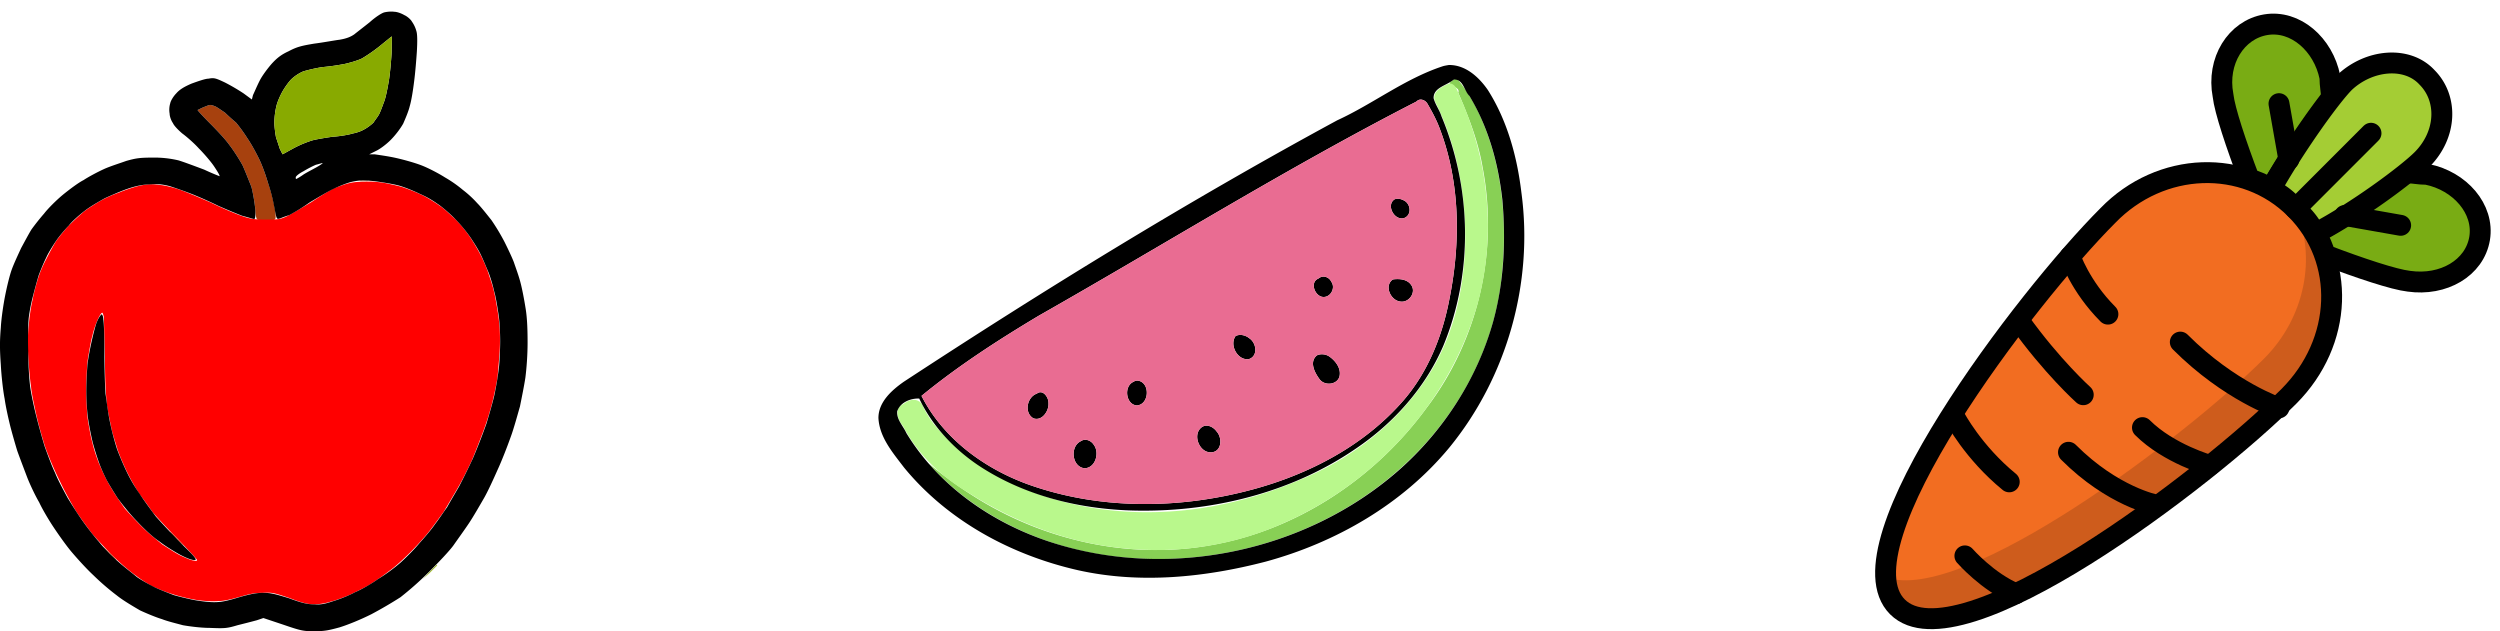 <svg xmlns="http://www.w3.org/2000/svg" width="202pt" height="68" viewBox="0 -51 202 51"><g id="page1"><g fill-rule="evenodd"><path fill="#a7410e" d="M16.453-42.34c-.219.086-.441.223-.484.223-.047 0 .398.484.972 1.062.575.575 1.286 1.328 1.594 1.77.313.398.797 1.152 1.063 1.64.222.485.53 1.286.71 1.727a13 13 0 0 1 .31 1.727c0 .488.089.886.175.93.047.046.402.09.754.09.531 0 .664-.044.71-.177.044-.09 0-.535-.089-1.02-.09-.444-.309-1.327-.531-1.905-.176-.621-.489-1.461-.711-1.903-.219-.445-.617-1.195-.93-1.64a12 12 0 0 0-.93-1.286 15 15 0 0 1-.886-.796c-.266-.176-.575-.399-.75-.489a1.5 1.5 0 0 0-.446-.133c-.086 0-.308.09-.53.18m12.668 5.98h.531c.18-.046.047-.046-.265-.046-.266 0-.399 0-.266.047M14.238-7.436c.313.265.578.53.578.53.043 0-.18-.265-.488-.53-.265-.313-.531-.579-.574-.579-.047 0 .176.266.484.579M8.836-6.29c.266.312.531.578.574.578.047 0-.176-.266-.484-.578-.313-.266-.578-.531-.578-.531-.043 0 .18.265.488.53"/><path fill="red" d="M27.836-36.094c-.398.133-.883.309-1.016.399-.18.086-.933.53-1.64 1.015-.754.446-1.64.977-1.992 1.153-.579.265-.711.265-1.727.265-.887 0-1.2-.043-1.863-.265-.399-.133-1.594-.621-2.567-1.106-1.02-.445-2.172-.93-2.57-1.062-.399-.133-1.063-.313-1.504-.356-.668-.09-.934-.09-1.598.043-.441.09-1.238.356-1.77.578a9.7 9.7 0 0 0-1.64.75c-.351.223-.93.578-1.195.797-.309.27-.797.711-1.152 1.067-.352.351-.797.93-1.063 1.28a24 24 0 0 0-.797 1.466 9.5 9.5 0 0 0-.664 1.547c-.133.445-.355 1.199-.441 1.73-.133.531-.266 1.461-.313 2.082-.086.664-.086 1.68-.043 2.48.043.75.133 1.86.223 2.434.043.578.266 1.55.398 2.172.133.617.442 1.77.707 2.613.266.797.84 2.125 1.243 2.922.398.844 1.015 1.95 1.37 2.524.4.578.977 1.375 1.286 1.773A52 52 0 0 0 9.19-6.02c.575.575 1.418 1.282 1.817 1.547.398.313.973.664 1.281.844.313.133 1.02.442 1.598.617.531.18 1.414.399 1.992.489.621.09 1.238.132 1.77.09.488 0 1.152-.18 1.773-.356.754-.223 1.152-.309 1.816-.309.754-.047.93 0 2.215.442 1.02.398 1.504.488 1.95.488.35 0 .929-.09 1.328-.223.398-.09 1.062-.351 1.503-.53.446-.224 1.196-.575 1.641-.84a22 22 0 0 0 1.637-1.153c.445-.313 1.152-.973 1.597-1.418a25 25 0 0 0 1.461-1.594c.352-.441.93-1.242 1.285-1.726.31-.532.84-1.418 1.149-1.95.312-.53.797-1.507 1.11-2.171.265-.622.706-1.77.972-2.48a22 22 0 0 0 .71-2.302 30 30 0 0 0 .4-1.906c.042-.488.132-1.46.175-2.125.043-.71.043-1.684-.043-2.348-.047-.62-.223-1.55-.312-2.039a11 11 0 0 0-.485-1.726c-.133-.488-.445-1.195-.664-1.637a17 17 0 0 0-.886-1.508 11 11 0 0 0-1.153-1.418c-.398-.351-.93-.886-1.285-1.105-.309-.223-.93-.621-1.371-.844a14 14 0 0 0-1.508-.617c-.355-.133-1.02-.266-1.418-.356-.441-.09-1.195-.175-1.726-.132-.754 0-1.106.043-1.684.222M7.906-25.199c-.133.308-.355.887-.441 1.328-.133.441-.266 1.285-.356 1.816-.09.575-.132 1.727-.132 2.524 0 .886.043 1.992.132 2.523.09.535.223 1.332.356 1.774.086.441.351 1.242.574 1.773s.621 1.371.93 1.86c.308.53.797 1.238 1.11 1.683.35.398.972 1.063 1.413 1.504.445.445 1.2 1.062 1.64 1.418.49.309 1.153.754 1.552.93.398.18.797.355.972.355.18.043.266.043.266-.047 0-.043-.707-.797-1.504-1.637a54 54 0 0 1-2.082-2.214 31 31 0 0 0-1.063-1.461 20 20 0 0 1-.976-1.727A21 21 0 0 1 9.5-14.66c-.133-.485-.398-1.238-.488-1.68-.086-.445-.266-1.242-.352-1.816-.09-.664-.18-2.04-.18-3.942-.043-1.64-.085-3.101-.085-3.28-.047-.177-.09-.352-.133-.352-.09 0-.223.265-.356.53"/><path d="M31.07-50.004c-.222.047-.754.398-1.195.797-.445.355-1.02.797-1.242.977-.309.218-.664.351-1.195.44-.399.048-1.329.224-2.036.313-1.062.176-1.418.266-2.082.618-.578.265-.93.53-1.375 1.02-.308.355-.75.929-.972 1.374-.223.442-.446.973-.532 1.149l-.09.355-.663-.488a16 16 0 0 0-1.508-.883c-.75-.355-.883-.398-1.328-.312-.266 0-.883.222-1.372.398-.62.266-.976.488-1.242.797-.218.222-.441.578-.484.797a1.85 1.85 0 0 0-.047.843c0 .223.133.575.266.754.09.22.445.575.754.84.308.223.93.754 1.328 1.196.398.398.976 1.062 1.242 1.46s.484.754.441.797c0 0-.574-.218-1.238-.531-.71-.266-1.64-.617-2.082-.75a8.4 8.4 0 0 0-2.04-.223c-1.062 0-1.37.043-2.167.266-.488.176-1.332.441-1.816.664-.489.223-1.243.621-1.641.887-.441.222-1.195.797-1.684 1.195-.53.441-1.195 1.106-1.504 1.508a19 19 0 0 0-1.02 1.281c-.222.356-.573 1.02-.839 1.508-.223.488-.578 1.238-.754 1.727-.18.488-.398 1.418-.531 2.082s-.313 1.816-.356 2.613c-.09 1.062-.09 1.77 0 3.012.043.84.176 2.082.309 2.746.09.664.313 1.636.445 2.172.133.53.399 1.46.575 2.035.222.62.578 1.55.796 2.125.223.578.664 1.508.977 2.039.266.574.797 1.46 1.152 1.992.352.531.973 1.418 1.414 1.95.446.53 1.243 1.417 1.817 1.948a20 20 0 0 0 1.906 1.641c.488.395 1.328.883 1.86 1.195.574.266 1.328.575 1.773.707.441.176 1.195.356 1.68.489.488.09 1.464.218 2.171.218 1.196.047 1.375.047 2.258-.218a84 84 0 0 0 1.551-.399l.531-.18 1.594.532c1.418.488 1.64.535 2.48.535.797 0 1.11-.047 2.082-.313.711-.222 1.684-.62 2.57-1.062a34 34 0 0 0 2.348-1.371 26 26 0 0 0 2.301-2.04c.754-.753 1.684-1.726 1.996-2.171.309-.442.883-1.238 1.239-1.77.355-.53.886-1.46 1.195-1.992.312-.531.797-1.598 1.11-2.305.35-.753.796-1.906 1.062-2.656.265-.71.574-1.863.754-2.48.133-.664.351-1.73.441-2.348.09-.71.176-1.773.176-2.836 0-1.152-.043-2.082-.176-2.836-.09-.574-.266-1.504-.398-1.992-.133-.531-.399-1.238-.532-1.637-.132-.355-.488-1.11-.754-1.64a17 17 0 0 0-1.062-1.77c-.355-.445-.84-1.066-1.152-1.375a8.4 8.4 0 0 0-1.153-1.062 10 10 0 0 0-1.46-1.02c-.485-.309-1.329-.754-1.903-.973-.578-.222-1.55-.488-2.172-.62s-1.328-.223-1.594-.266h-.441l.531-.266c.309-.133.84-.531 1.196-.887.398-.398.796-.93 1.02-1.328.175-.398.44-1.02.53-1.418.133-.441.266-1.285.352-1.992.09-.664.18-1.773.223-2.437.043-.797.043-1.371-.043-1.637a2.4 2.4 0 0 0-.356-.754c-.09-.176-.398-.441-.62-.531-.22-.133-.575-.266-.798-.266-.265-.043-.62 0-.797.043m-.355 2.703a13 13 0 0 1-1.461 1.02c-.356.175-.973.351-1.371.441a18 18 0 0 1-1.863.266c-.575.09-1.282.265-1.547.355a3.4 3.4 0 0 0-.934.621c-.219.22-.531.664-.707.973s-.398.797-.488 1.152a6 6 0 0 0-.176 1.371c0 .399.09.977.133 1.196.09.265.222.668.308.933l.223.442.887-.489a9 9 0 0 1 1.46-.62c.266-.087 1.063-.22 1.684-.31.664-.042 1.371-.175 1.637-.265.266-.043.664-.176.887-.308.265-.133.62-.399.797-.579.132-.218.398-.53.488-.75.09-.18.265-.668.398-1.02.133-.398.266-1.108.356-1.64.086-.531.176-1.504.219-2.258 0-.707.046-1.285 0-1.285 0 0-.442.356-.93.754M16.453-42.34c-.219.086-.441.223-.484.223-.047 0 .398.484.972 1.062.575.575 1.286 1.328 1.594 1.77.313.398.797 1.152 1.063 1.64.222.485.53 1.286.71 1.727.133.488.266 1.285.31 1.77.042.668 0 .843-.09.843-.044 0-.485-.133-.973-.265a47 47 0 0 1-1.907-.797 34 34 0 0 0-2.078-.93 33 33 0 0 0-1.863-.664c-.707-.18-1.062-.18-1.684-.133-.484 0-1.105.133-1.726.352-.531.18-1.328.531-1.817.754-.484.265-1.238.707-1.636 1.02-.399.308-1.02.84-1.285 1.195-.309.308-.797.886-1.063 1.285s-.621.972-.754 1.285c-.176.351-.441.973-.62 1.46a47 47 0 0 0-.485 1.77 14 14 0 0 0-.313 1.641c-.043.398-.086 1.637-.043 2.7 0 1.152.09 2.437.176 3.015.09.574.313 1.637.488 2.3.176.712.489 1.817.664 2.391.223.621.579 1.598.84 2.13.223.573.711 1.46 1.02 2.034.355.578.886 1.418 1.242 1.907.309.44.887 1.195 1.285 1.636.352.446 1.063 1.2 1.547 1.594.488.445 1.2.977 1.508 1.242.308.223.93.574 1.37.797.446.223 1.153.488 1.599.664.44.133 1.195.309 1.636.399.489.09 1.196.18 1.64.18.575 0 1.02-.09 2.036-.4.93-.269 1.418-.355 1.95-.355.577 0 .929.086 2.081.442 1.063.398 1.508.488 2.04.488.53.043.882-.043 1.55-.266.442-.132 1.238-.441 1.727-.71.53-.22 1.37-.708 1.86-1.063a14 14 0 0 0 1.816-1.328c.44-.399 1.152-1.106 1.55-1.594.399-.441.973-1.11 1.239-1.508.312-.398.71-1.015.976-1.37.219-.4.664-1.153.973-1.684a61 61 0 0 0 1.11-2.258 49 49 0 0 0 1.105-2.836c.265-.887.62-2.082.707-2.656a22 22 0 0 0 .312-1.993c.043-.488.086-1.375.086-1.996 0-.617-.043-1.636-.133-2.168-.086-.578-.218-1.418-.351-1.859a12 12 0 0 0-.446-1.508c-.175-.398-.441-1.062-.617-1.418-.18-.398-.578-1.02-.844-1.418a12 12 0 0 0-1.285-1.547c-.441-.445-1.062-.976-1.414-1.199a7.6 7.6 0 0 0-1.418-.797c-.445-.218-1.195-.531-1.683-.664-.489-.133-1.328-.265-1.95-.351-.93-.09-1.152-.09-1.816.043-.398.09-1.062.355-1.504.574-.402.18-1.285.71-1.95 1.11a16 16 0 0 1-1.64 1.019c-.308.086-.62.218-.754.265-.265.086-.265.043-.441-.886a14 14 0 0 0-.531-2.04c-.176-.62-.489-1.46-.711-1.902-.219-.445-.617-1.195-.93-1.64a12 12 0 0 0-.93-1.286 15 15 0 0 1-.886-.796c-.266-.176-.575-.399-.75-.489a1.5 1.5 0 0 0-.446-.133c-.086 0-.308.09-.53.18m9.082 4.649c-.223.09-.664.312-1.02.53-.355.18-.62.4-.62.49s0 .132.046.132c0 0 .266-.133.575-.355.265-.176.797-.442 1.105-.618.313-.18.488-.312.445-.312-.09 0-.312.09-.53.133M7.863-25.066c-.133.265-.312 1.02-.445 1.593-.133.575-.309 1.508-.356 1.992a31 31 0 0 0-.085 2.04c0 .62.043 1.593.132 2.214.09.622.266 1.504.399 2.036.133.488.355 1.199.488 1.55.133.399.399.977.574 1.329.176.355.621 1.066.93 1.55.355.489 1.063 1.375 1.594 1.907.488.53 1.285 1.285 1.773 1.593.442.356 1.238.84 1.727 1.106.531.27.976.445 1.152.398.176 0 .09-.176-1.062-1.281a73 73 0 0 1-2.082-2.215c-.399-.531-1.02-1.375-1.329-1.86a12 12 0 0 1-1.02-1.73 24 24 0 0 1-.796-1.86 22 22 0 0 1-.578-2.214c-.133-.621-.266-1.684-.352-2.258-.047-.62-.09-2.125-.09-3.367 0-1.238-.042-2.434-.09-2.656 0-.223-.085-.399-.132-.399-.043 0-.219.22-.352.532"/><path fill="#8a0" d="M30.715-47.3c-.485.398-1.149.84-1.461 1.019-.356.175-.973.351-1.371.441a18 18 0 0 1-1.863.266c-.575.09-1.282.265-1.547.355a3.4 3.4 0 0 0-.934.621c-.219.22-.531.664-.707.973s-.398.797-.488 1.152a6 6 0 0 0-.176 1.371c0 .399.09.977.133 1.196.09.265.222.668.308.933l.223.442.887-.489a9 9 0 0 1 1.46-.62c.266-.087 1.063-.22 1.684-.31.664-.042 1.371-.175 1.637-.265.266-.043.664-.176.887-.308.265-.133.62-.399.797-.579.132-.218.398-.53.488-.75.09-.18.265-.668.398-1.02.133-.398.266-1.108.356-1.64.086-.531.176-1.504.219-2.258 0-.707.046-1.285 0-1.285 0 0-.442.356-.93.754m3.988 42.519-.531.574.574-.531c.309-.309.578-.574.578-.574l-.047-.043z"/><path fill="#88d055" d="M117.242-44.418c-.449.375.797.375.586.906.824 1.938 1.621 3.934 1.969 6.032 1.301 6.722-.348 13.976-4.52 19.425-4.199 5.743-10.578 9.965-17.62 11.137-6.43 1.113-13.208-.398-18.735-3.828a35 35 0 0 1-3.934-2.844c3.883 4.387 9.543 6.938 15.281 7.574 8.399.957 17.223-1.78 23.387-7.601 4.199-3.934 7.098-9.301 7.68-15.04.504-4.624.027-9.487-2.074-13.66a13 13 0 0 0-1.516-2.312c-.211-.078-.344.133-.504.211"/><path fill="#b9f88c" d="M117.109-44.258c-.554.215-1.461.664-1.168 1.438 1.782 3.558 2.524 7.597 2.446 11.586-.106 3.746-.985 7.574-3.082 10.734-2.446 3.746-6.141 6.59-10.258 8.266-5.903 2.55-12.625 3.402-18.895 1.832-3.906-.98-7.68-2.868-10.367-5.95-.476-.507-.847-1.09-1.168-1.73-.238-.742-1.035-.77-1.594-.29-.824.345-.504 1.274-.054 1.806 1.172 2.285 3.11 4.12 5.344 5.421 3.718 2.364 7.972 4.012 12.382 4.438 4.543.504 9.223-.238 13.368-2.18 7.253-3.293 13.101-9.777 15.308-17.484 1.567-5.637.93-11.774-1.516-17.063-.132-.343-.292-.824-.746-.824"/><path d="M116.555-45.64c-3.059 1.011-5.61 3.03-8.504 4.359-12.016 6.511-23.63 13.66-35.028 21.129-.984.691-2.046 1.644-2.046 2.922.078 1.566 1.167 2.816 2.074 4.011 3.535 4.305 8.664 7.07 14.058 8.293 4.997 1.117 10.23.586 15.145-.691 5.687-1.543 11.082-4.653 14.855-9.223 4.653-5.687 6.805-13.312 5.821-20.594-.344-2.898-1.141-5.82-2.711-8.293-.715-1.035-1.805-2.046-3.16-2.02-.161.028-.348.056-.504.106m.769 1.171c-.531.399-1.515.582-1.488 1.407.133.507.477.956.637 1.464 2.445 5.844 2.578 12.7.132 18.575-1.46 3.375-4.011 6.218-7.042 8.265-4.915 3.375-10.922 4.969-16.848 5.02-4.785.054-9.7-1.008-13.711-3.692-1.996-1.355-3.695-3.187-4.73-5.367-.72-.027-1.543.317-1.782 1.035-.055.664.477 1.168.742 1.754 2.579 4.25 6.91 7.254 11.614 8.797 9.515 3.11 20.57.848 28.117-5.742 3.64-3.188 6.379-7.414 7.68-12.063.878-3.191 1.039-6.539.746-9.832-.321-2.925-1.118-5.847-2.661-8.398-.421-.398-.476-1.277-1.167-1.328-.106-.028-.161.078-.239.105m-2.871 1.672c-10.418 5.344-20.355 11.535-30.508 17.3-3.297 1.97-6.539 4.067-9.488 6.485 1.727 3.403 4.996 5.82 8.531 7.121 5.793 2.102 12.25 2.047 18.176.454 4.652-1.25 9.117-3.586 12.277-7.254 1.997-2.34 3.137-5.262 3.696-8.266.879-4.465.851-9.246-.77-13.555-.265-.742-.637-1.433-1.039-2.125-.183-.293-.609-.449-.875-.16m-1.754 7.895c-.746.453-.027 1.78.77 1.515.64-.265.508-1.195-.078-1.437-.211-.106-.453-.157-.692-.078m-6.164 6.406c-.664.265-.375 1.246.211 1.46.664.212 1.223-.64.824-1.194-.187-.403-.691-.56-1.035-.266m6.004.078c-.719.504-.184 1.676.586 1.781.691.133 1.328-.718.902-1.328-.316-.48-.98-.531-1.488-.453m-12.703 4.57c-.531.746.187 2.02 1.09 1.86.746-.266.586-1.301.027-1.672-.293-.242-.742-.375-1.117-.188m6.566 1.567c-.64.535-.16 1.41.211 1.914.426.586 1.461.453 1.621-.238.133-.637-.32-1.223-.796-1.567-.293-.215-.719-.265-1.036-.11m-14.804 2.129c-.825.343-.637 1.859.265 1.914.985-.082 1.09-1.782.133-1.996a.5.5 0 0 0-.398.082m-7.813.957c-.797.265-1.062 1.539-.293 1.992.692.265 1.277-.586 1.223-1.223.027-.453-.45-1.144-.93-.77m13.367 2.683c-.902.582-.21 2.258.852 2.047.742-.16.742-1.2.293-1.676-.242-.343-.746-.613-1.145-.37m-9.832 1.168c-.875.426-.718 2.047.293 2.18.903 0 1.25-1.25.77-1.887-.211-.347-.692-.558-1.063-.293"/><path fill="#e96c92" d="M114.453-42.797c-10.418 5.344-20.355 11.535-30.508 17.3-3.297 1.97-6.539 4.067-9.488 6.485 1.727 3.403 4.996 5.82 8.531 7.121 5.793 2.102 12.25 2.047 18.176.454 4.652-1.25 9.117-3.586 12.277-7.254 1.997-2.34 3.137-5.262 3.696-8.266.879-4.465.851-9.246-.77-13.555-.265-.742-.637-1.433-1.039-2.125-.183-.293-.609-.449-.875-.16m-1.754 7.895c-.746.453-.027 1.78.77 1.515.64-.265.508-1.195-.078-1.437-.211-.106-.453-.157-.692-.078m-6.164 6.406c-.664.265-.375 1.246.211 1.46.664.212 1.223-.64.824-1.194-.187-.403-.691-.56-1.035-.266m6.004.078c-.719.504-.184 1.676.586 1.781.691.133 1.328-.718.902-1.328-.316-.48-.98-.531-1.488-.453m-12.703 4.57c-.531.746.187 2.02 1.09 1.86.746-.266.586-1.301.027-1.672-.293-.242-.742-.375-1.117-.188m6.566 1.567c-.64.535-.16 1.41.211 1.914.426.586 1.461.453 1.621-.238.133-.637-.32-1.223-.796-1.567-.293-.215-.719-.265-1.036-.11m-14.804 2.129c-.825.343-.637 1.859.265 1.914.985-.082 1.09-1.782.133-1.996a.5.5 0 0 0-.398.082m-7.813.957c-.797.265-1.062 1.539-.293 1.992.692.265 1.277-.586 1.223-1.223.027-.453-.45-1.144-.93-.77m13.367 2.683c-.902.582-.21 2.258.852 2.047.742-.16.742-1.2.293-1.676-.242-.343-.746-.613-1.145-.37m-9.832 1.168c-.875.426-.718 2.047.293 2.18.903 0 1.25-1.25.77-1.887-.211-.347-.692-.558-1.063-.293"/></g><path fill="#79ac14" d="M183.477-35.715c1.461-2.527 3.453-5.45 4.914-7.308 0-.532-.133-1.063-.133-1.73-.531-2.657-2.789-4.65-5.184-4.25-2.39.398-3.984 2.921-3.453 5.714.133 1.195 1.063 3.984 2.125 6.773.531.133 1.195.403 1.731.801"/><path fill="none" stroke="#000" stroke-linecap="round" stroke-linejoin="round" stroke-width="1.688" d="M183.477-35.715c1.461-2.527 3.453-5.45 4.914-7.308 0-.532-.133-1.063-.133-1.73-.531-2.657-2.789-4.65-5.184-4.25-2.39.398-3.984 2.921-3.453 5.714.133 1.195 1.063 3.984 2.125 6.773.531.133 1.195.403 1.731.801"/><path fill="#79ac14" d="M187.063-32.129c2.523-1.46 5.449-3.453 7.308-4.918.531 0 1.063.133 1.727.133 2.656.531 4.648 2.793 4.254 5.184-.403 2.39-2.926 3.851-5.715 3.453-1.196-.133-3.989-1.063-6.778-2.125-.132-.532-.398-1.196-.796-1.727"/><path fill="none" stroke="#000" stroke-linecap="round" stroke-linejoin="round" stroke-width="1.688" d="M187.063-32.129c2.523-1.46 5.449-3.453 7.308-4.918.531 0 1.063.133 1.727.133 2.656.531 4.648 2.793 4.254 5.184-.403 2.39-2.926 3.851-5.715 3.453-1.196-.133-3.989-1.063-6.778-2.125-.132-.532-.398-1.196-.796-1.727"/><path fill="#a4cd34" d="M185.469-34.121a5.9 5.9 0 0 1 1.594 1.992c3.32-1.727 7.441-4.785 8.636-5.98 1.992-1.993 2.125-4.914.399-6.645-1.594-1.727-4.653-1.46-6.645.402-1.195 1.196-4.117 5.313-5.976 8.637q1.195.598 1.992 1.594"/><path fill="none" stroke="#000" stroke-linecap="round" stroke-linejoin="round" stroke-width="1.688" d="M185.469-34.121a5.9 5.9 0 0 1 1.594 1.992c3.32-1.727 7.441-4.785 8.636-5.98 1.992-1.993 2.125-4.914.399-6.645-1.594-1.727-4.653-1.46-6.645.402-1.195 1.196-4.117 5.313-5.976 8.637q1.195.598 1.992 1.594"/><path fill="#f26d21" d="M185.469-34.121c-4.121-4.121-10.899-3.856-15.149.531-6.644 6.645-21.925 26.707-17.007 31.625 4.917 4.914 24.98-10.367 31.625-17.008 4.382-4.386 4.648-11.03.531-15.148"/><path fill="#ce5c1c" d="M185.469-34.121c1.726 3.852.797 8.77-2.528 12.09-6.242 6.246-24.312 19.93-30.558 17.672 0 1.062.265 1.859.93 2.394 4.917 4.914 24.98-10.367 31.625-17.008 4.382-4.254 4.648-11.03.531-15.148"/><g fill="none" stroke="#000" stroke-linecap="round" stroke-linejoin="round" stroke-width="1.688"><path d="M184.141-18.043s-3.989-1.328-7.973-5.316m-7.84 4.254s-2.523-2.262-5.183-5.98m15.414 11.691s-3.321-.93-5.45-3.055m1.063 6.246s-3.453-.664-7.039-4.254m-9.168-2.789s1.461 2.789 4.383 5.18m4.918-18.204s.797 2.391 3.054 4.653M158.762-6.086s1.859 2.125 4.117 3.055m28.699-37.203-6.109 6.113m-1.328-8.504.797 4.516m9.035 5.316-4.52-.797"/><path d="M185.469-34.121c-4.121-4.121-10.899-3.856-15.149.531-6.644 6.645-21.925 26.707-17.007 31.625 4.917 4.914 24.98-10.367 31.625-17.008 4.382-4.386 4.648-11.03.531-15.148"/></g></g></svg>